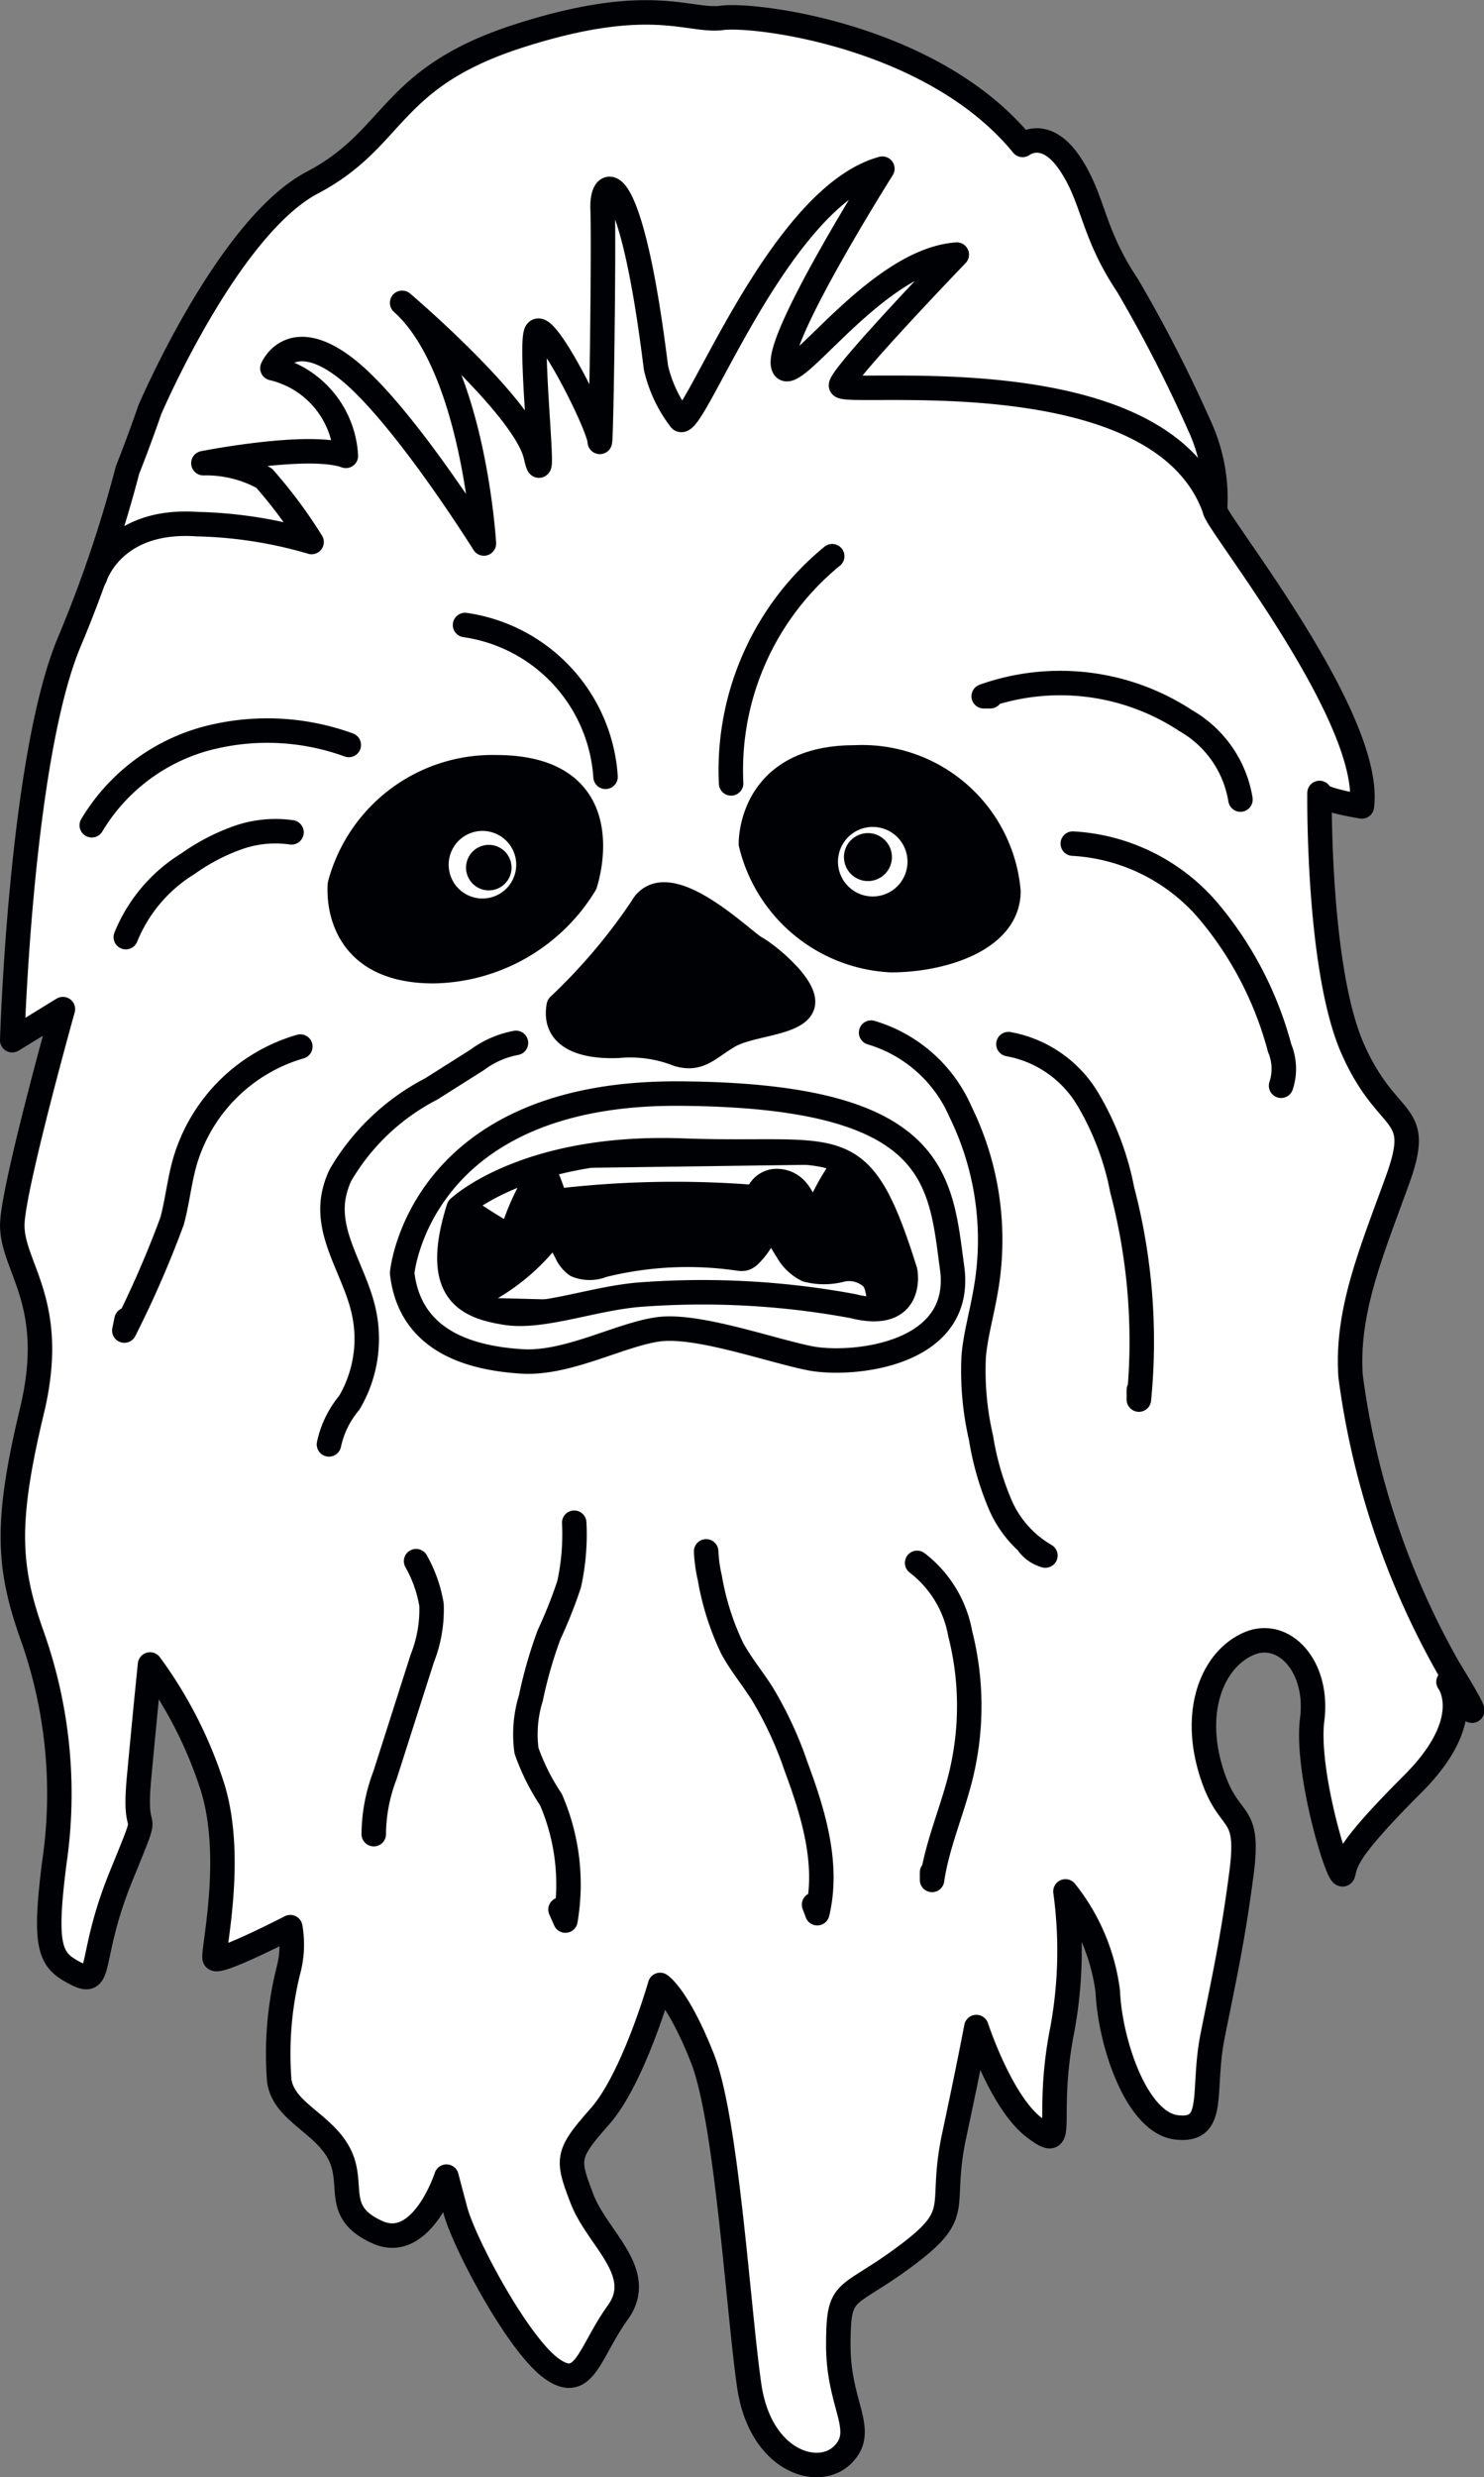 <svg xmlns="http://www.w3.org/2000/svg" viewBox="0 0 60.63 101.19"><rect x="0" y="0" width="60.63" height="101.19" fill="#808080" stroke="none"/><defs><style>.cls-1{fill:#fff;}.cls-1,.cls-2,.cls-3{stroke:#000105;stroke-linecap:round;stroke-linejoin:round;}.cls-2{fill:none;}.cls-3{fill:#000105;}</style></defs><title>chewbacca</title><g id="Слой_2" data-name="Слой 2"><g id="Layer_10" data-name="Layer 10"><path class="cls-1" d="M6.12,16.74S9.3,9.28,12.76,7.46s3.09-4.28,8.46-6S28.13.91,29.5.73s8.64.73,12.28,5.19c0,0,.91-.73,1.91.73s.91,2.82,2.37,5A57.17,57.17,0,0,1,49,17.38a7.08,7.08,0,0,1,.64,3.46c0,.45,6.46,8.46,6,12.1,0,0-1.73-.27-1.73-.55,0,0-.09,7.19,1.36,10.46s2.91,2.37,1.82,5.37-2.09,5.37-1.91,8a32.82,32.82,0,0,0,4,11.92c2.18,3.55,0,.56,0,.56s1.18,1.53-1.46,4.17S55,76,54.88,76.52s-1.55-4.09-1.27-6.28S52.43,66.51,51,67.15s-2.27,2.64-1.55,5.1,1.64,1.46,1.27,4.28-.73,4.37-1.18,6.64.18,3.91-1.46,3.73-2.73-3.46-2.82-5.55a8.2,8.2,0,0,0-1.73-4.09,17.75,17.75,0,0,1-.18,5.91c-.64,3.55.27,4.76-1.09,3.74s-2.37-4.11-2.37-4.11-.27,1.45-.91,4.45.45,3.1-2,4.92-2.73,1.18-2.73,3.64,1.18,3.46.18,4.46-3.37.27-3.82-2.82-.91-10.83-1.91-13.37-1.73-3-1.73-3-1.09,3.82-2.46,5.37-1.36,1.73-.73,3.37,2.64,3,1.46,4.64-1.36,3.28-2.73,2.27-3.55-5.1-3.91-6.46l-.36-1.36s-1,3.09-2.82,2.27-.91-1.91-1.55-3.18-2.27-1.73-2.46-3a14.09,14.09,0,0,1,.36-4.46,4.16,4.16,0,0,0,.09-1.82s-3,1.55-3.09,1.27.82-4.09-.09-7a17.41,17.41,0,0,0-2.55-5s-.18,1.73-.45,4.64.64.64-.73,4-.73,4.55-1.82,4-1.36-1-.91-4.55a19.32,19.32,0,0,0-.91-9.28c-1-2.82-1.09-4.64,0-9.19S.36,51.68.51,49.86s2.06-8.64,2.06-8.64L.5,42.49S.84,30.93,2.84,26.2a52.08,52.08,0,0,0,2.37-7C5.75,17.83,6.12,16.74,6.12,16.74Z"/><path class="cls-2" d="M3.88,23.58s.72-2.41,4.18-2.17a17.91,17.91,0,0,1,4.67.73,19.54,19.54,0,0,0-1.94-2.61,4.87,4.87,0,0,0-2.48-.61s4.3-.85,5.82-.3a3.89,3.89,0,0,0-3-3.58s.73-1.76,3,0,5.64,7.16,5.64,7.16-.42-7.22-3.34-9.83c0,0,5,4.25,5.46,6.25s-.24-4.12,0-5,2.55,3.68,2.61,4.39.18-8.09.12-9.48,1.09-1.86,2.1,5.87l.08.62a5.52,5.52,0,0,0,1,2.12c.55.42,4-9.1,8.25-10.25,0,0-4.25,6.73-4.06,8s3.7-4.25,7.1-4.49c0,0-4.67,4.85-4.73,5.34s13.1-1.33,15.29,5.13"/><path class="cls-2" d="M19,25.53a6.71,6.71,0,0,1,5.74,6.2"/><path class="cls-2" d="M34,22.72A11.29,11.29,0,0,0,29.87,32"/><path class="cls-2" d="M3.75,33.71a7.84,7.84,0,0,1,4.63-3.53,9.73,9.73,0,0,1,5.87.25"/><path class="cls-2" d="M50.68,32.66a4.55,4.55,0,0,0-2.23-3.22,9.33,9.33,0,0,0-8.26-1l.27,0"/><path class="cls-2" d="M52.34,44.35a2.2,2.2,0,0,0-.06-1.54,14.45,14.45,0,0,0-2.91-5.6,7.85,7.85,0,0,0-5.54-2.75"/><path class="cls-2" d="M11.91,34a4.62,4.62,0,0,0-2.23.23,8.31,8.31,0,0,0-2,1.05,6.29,6.29,0,0,0-2.54,3"/><path class="cls-2" d="M12.27,42.75a6.92,6.92,0,0,0-4.7,4.65c-.24.81-.32,1.67-.54,2.48a42.33,42.33,0,0,1-1.95,4.47l.09-.44"/><path class="cls-2" d="M41.2,42.65a4.76,4.76,0,0,1,3.22,2.21,11.54,11.54,0,0,1,1.43,3.75,24.31,24.31,0,0,1,.68,8.56l0-.4"/><path class="cls-2" d="M21.08,42.6a3.83,3.83,0,0,0-1.58.69l-1.88,1.19A9.17,9.17,0,0,0,13.91,48a3.46,3.46,0,0,0-.29.92c-.25,1.59.86,3,1.23,4.6a5.15,5.15,0,0,1-.58,3.78A3.92,3.92,0,0,0,13.44,59"/><path class="cls-2" d="M35.59,42.18a5.77,5.77,0,0,1,3.65,3.23,11.88,11.88,0,0,1,1,7.48c-.15.85-.39,1.68-.46,2.53a12.17,12.17,0,0,0,.3,3.31,11.69,11.69,0,0,0,.78,2.72,4.43,4.43,0,0,0,1.85,2.09,1.33,1.33,0,0,1-.69-.46"/><path class="cls-3" d="M13.89,36.12a6.45,6.45,0,0,1,6.37-4.78c5.28,0,3.64,4.78,3.64,4.78a7.38,7.38,0,0,1-6.19,3.55C13.49,39.67,13.89,36.12,13.89,36.12Z"/><path class="cls-3" d="M30.68,34.47s-.09-3.53,4.23-3.53a6,6,0,0,1,6.29,5.46c0,2-2.74,2.82-4.79,2.82A6.2,6.2,0,0,1,30.68,34.47Z"/><path class="cls-3" d="M22.83,41.08a23.37,23.37,0,0,0,3.39-4c1-1.78,4.14,1.36,4.64,1.63s2.19,1.65,1.92,2.38-2.15.73-3,1.23-1.19,1-2.07.75a5.32,5.32,0,0,0-2.47-.35C23.84,42.77,22.59,42.39,22.83,41.08Z"/><circle class="cls-1" cx="19.71" cy="35.32" r="1.88" transform="translate(-11.91 10.1) rotate(-22.26)"/><circle class="cls-1" cx="35.66" cy="35.2" r="1.92" transform="translate(-10.68 16.13) rotate(-22.26)"/><circle class="cls-3" cx="19.97" cy="35.44" r="0.43"/><circle class="cls-3" cx="35.46" cy="35.01" r="0.48"/><path class="cls-3" d="M18.73,49.34s2.7-2.58,9.16-2.34,7.22-1,9.07,4.88c0,0,.42,2.09-2.12,1.46a33.75,33.75,0,0,0-8.52-.48c-2,.12-4.12,1-5.67.75S17.67,52.8,18.73,49.34Z"/><path class="cls-1" d="M18.83,49.24a23.5,23.5,0,0,0,2.05,1.3,9.61,9.61,0,0,1,1.39-2.92"/><path class="cls-1" d="M19.32,53a8.53,8.53,0,0,0,3.38-2.81,8.72,8.72,0,0,0,.45,1,1.24,1.24,0,0,0,.4.49,1.42,1.42,0,0,0,1.08,0,14.36,14.36,0,0,1,5.56-.27.61.61,0,0,0,.21,0,.54.54,0,0,0,.26-.17,2.9,2.9,0,0,0,.8-1.55,6.74,6.74,0,0,0,.7,1.4,1.9,1.9,0,0,0,.81.78,2.77,2.77,0,0,0,1.39,0,1.37,1.37,0,0,1,1.31.37c.25.34.18.82.38,1.19,0,0,0,.07.08.07s.07-.05,0-.07"/><path class="cls-1" d="M22,47.73c.34.18.44.6.59,1a.52.52,0,0,0,.12.2.57.57,0,0,0,.45.08,41,41,0,0,1,7.77-.1.82.82,0,0,1,.69-.66,1.06,1.06,0,0,1,.92.36c.32.36.41.88.7,1.26a10.44,10.44,0,0,1,1.24-2.31"/><path class="cls-2" d="M17,63.77a5.43,5.43,0,0,1,.63,1.78,5.43,5.43,0,0,1-.38,2.2l-1.52,4.76a6.85,6.85,0,0,0-.46,2.41"/><path class="cls-2" d="M23.46,62.2a9.44,9.44,0,0,1-.21,2.52,19.67,19.67,0,0,1-.82,2.06,18.11,18.11,0,0,0-.74,2.58,5,5,0,0,0-.18,2.15,8.94,8.94,0,0,0,1,2,8.72,8.72,0,0,1,.59,4.94L22.9,78"/><path class="cls-2" d="M28.85,63.37A5.93,5.93,0,0,0,29,64.45a10.85,10.85,0,0,0,.91,2.87c.36.67.85,1.25,1.25,1.89a15.27,15.27,0,0,1,1.36,2.94c.71,1.91,1.35,4,.87,6l-.13-.35"/><path class="cls-2" d="M37.47,63.84a4.68,4.68,0,0,1,1.76,2.89,12,12,0,0,1,.07,5.62c-.34,1.5-1,2.93-1.22,4.44v-.31"/><path class="cls-1" d="M38.9,51.8c-.49-3.61-.52-7.07-11.16-7.13S16.43,52,16.43,52c.33,2.91,3,3.49,4.88,3.61s4-1.09,5.58-1.31,4.55.85,6.19,1.18S39.39,55.41,38.9,51.8Zm-4.06,1.55a33.75,33.75,0,0,0-8.52-.48c-2,.12-4.12,1-5.67.75s-3-.82-1.91-4.28c0,0,2.7-2.58,9.16-2.34s7.22-1,9.07,4.88C37,51.89,37.38,54,34.84,53.35Z"/></g></g></svg>